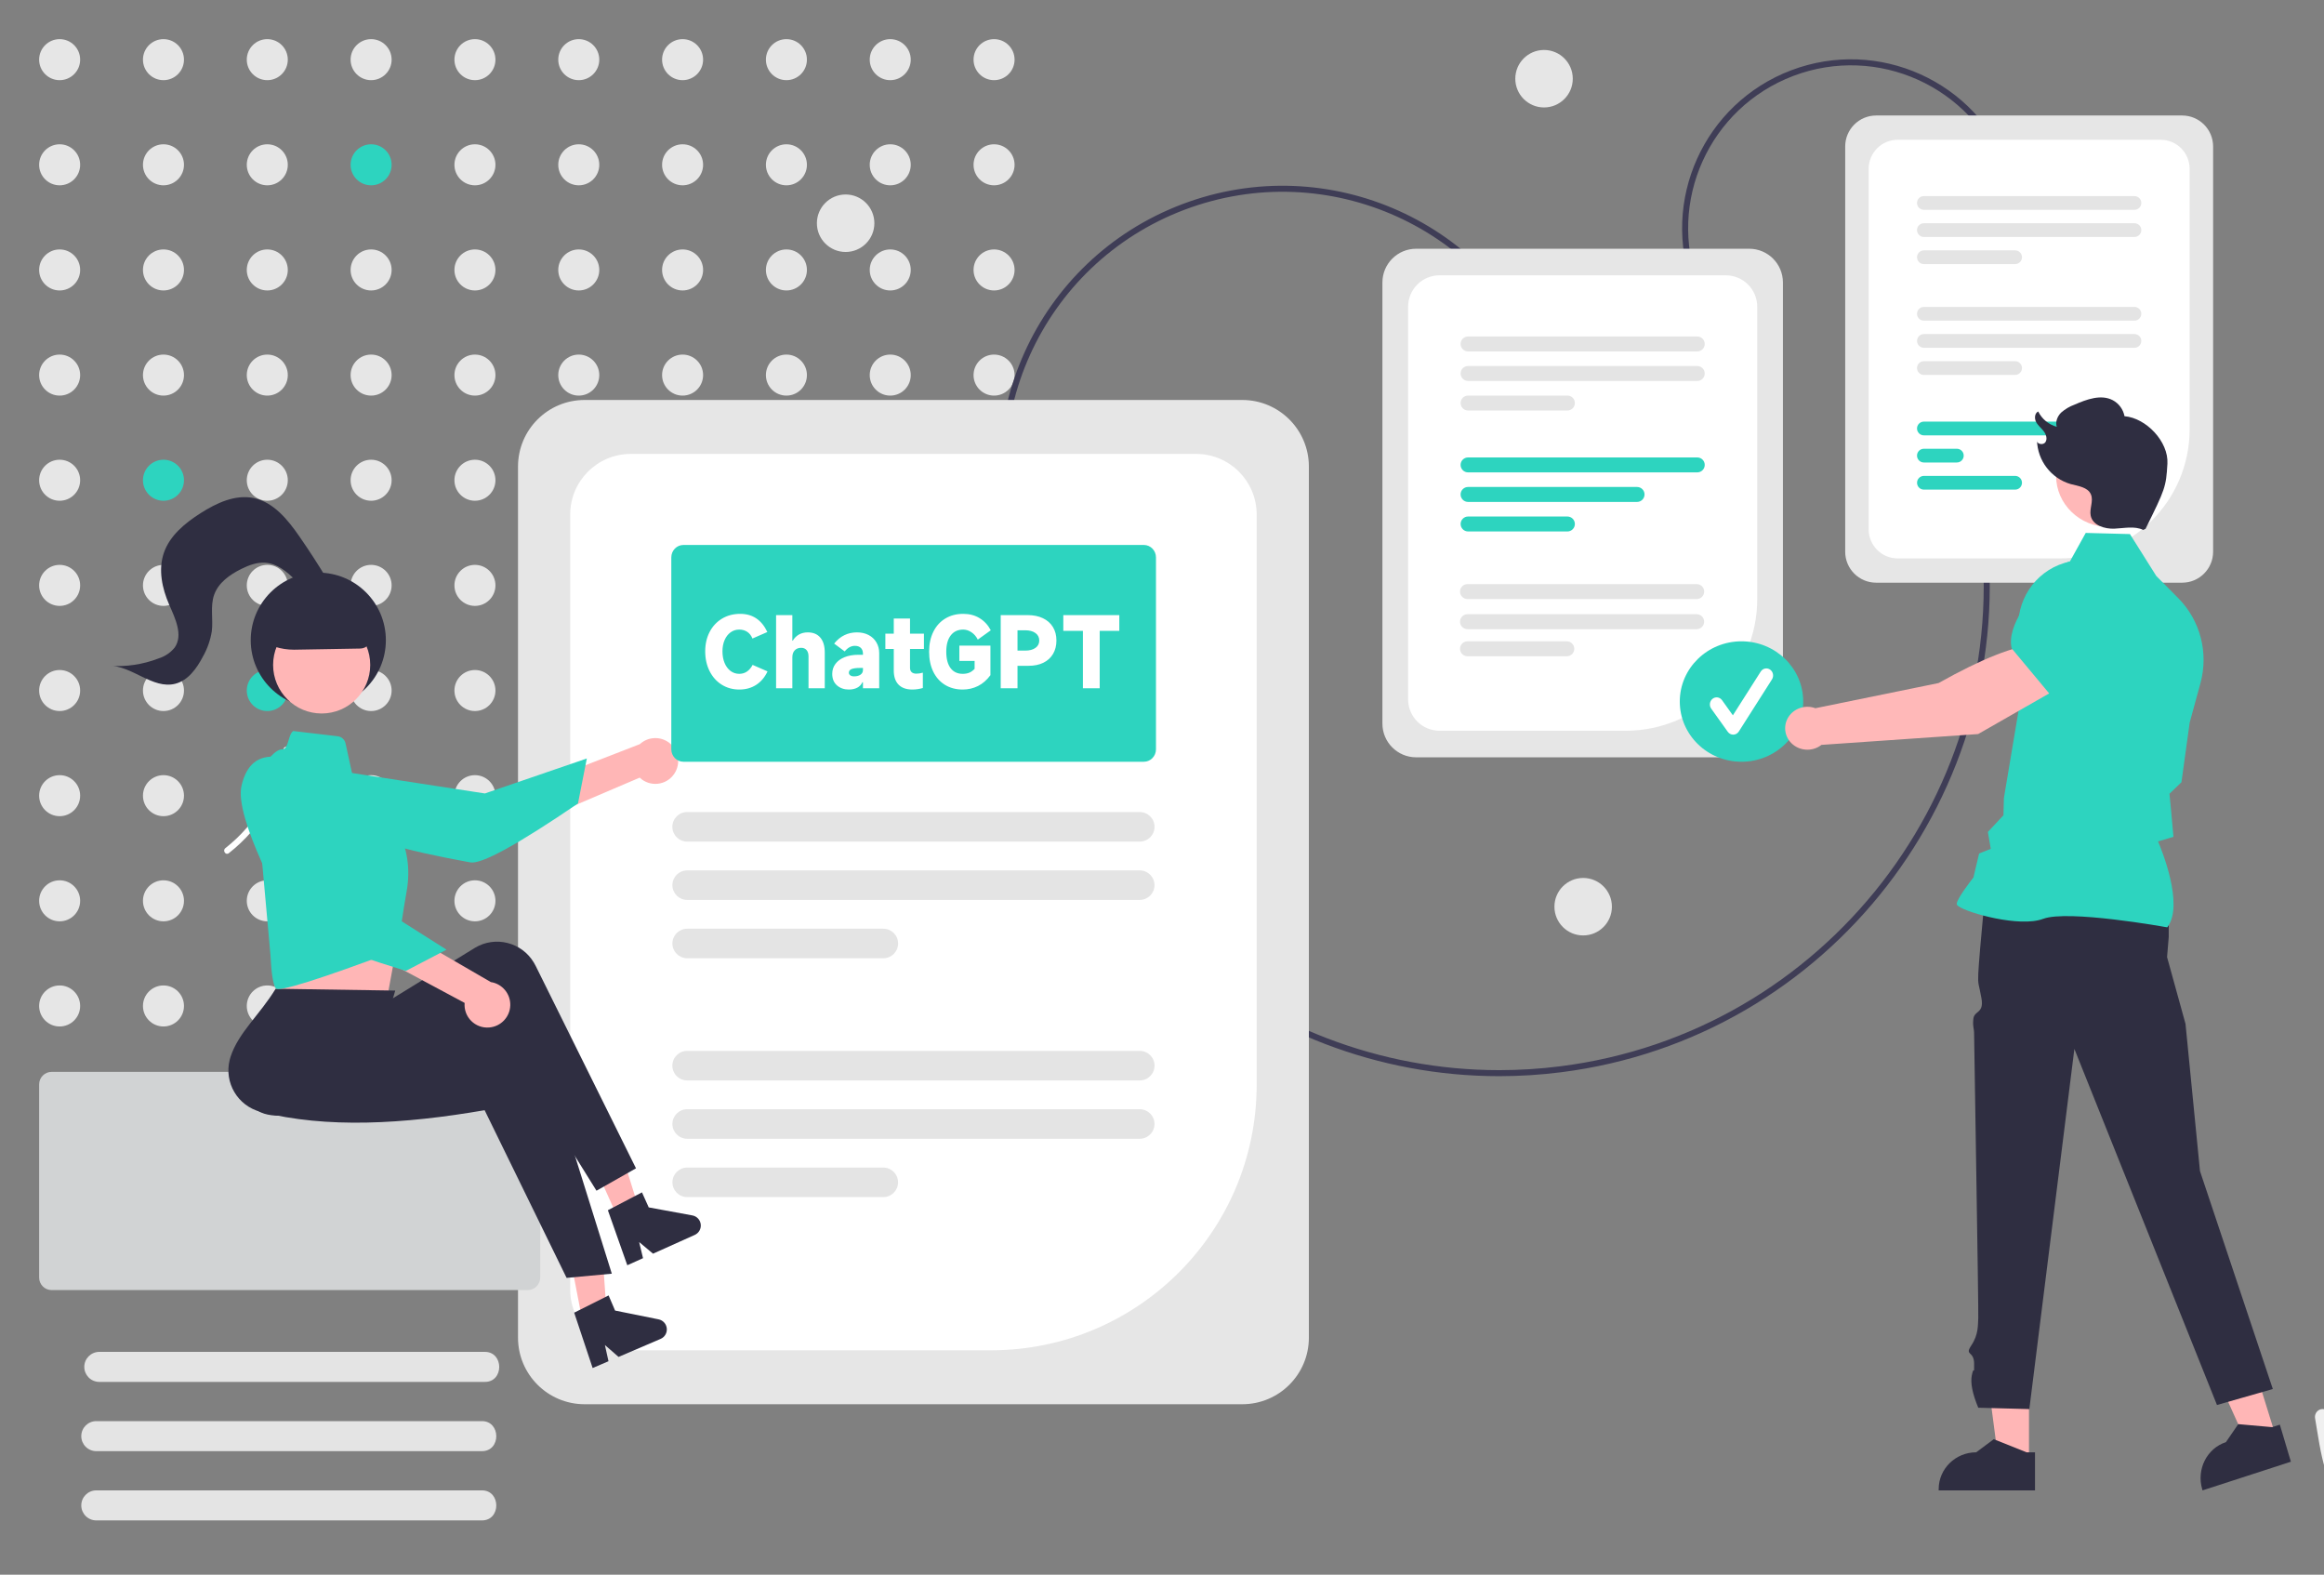 <svg xmlns="http://www.w3.org/2000/svg" xmlns:xlink="http://www.w3.org/1999/xlink" fill="none" version="1.1" width="772" height="523" viewBox="0 0 772 523"><rect x="0" y="0" width="772" height="523" fill="#808080" stroke="none"/><defs><clipPath id="master_svg0_464_0542"><rect x="0" y="0" width="772" height="523" rx="0"/></clipPath></defs><g clip-path="url(#master_svg0_464_0542)"><g style="mix-blend-mode:passthrough"><g><ellipse cx="19.813" cy="19.813" rx="6.813" ry="6.813" fill="#E6E6E6" fill-opacity="1"/></g><g><ellipse cx="54.302" cy="19.813" rx="6.813" ry="6.813" fill="#E6E6E6" fill-opacity="1"/></g><g><ellipse cx="88.79" cy="19.813" rx="6.813" ry="6.813" fill="#E6E6E6" fill-opacity="1"/></g><g><ellipse cx="123.28" cy="19.813" rx="6.813" ry="6.813" fill="#E6E6E6" fill-opacity="1"/></g><g><ellipse cx="157.768" cy="19.813" rx="6.813" ry="6.813" fill="#E6E6E6" fill-opacity="1"/></g><g><ellipse cx="192.259" cy="19.813" rx="6.813" ry="6.813" fill="#E6E6E6" fill-opacity="1"/></g><g><ellipse cx="226.747" cy="19.813" rx="6.813" ry="6.813" fill="#E6E6E6" fill-opacity="1"/></g><g><ellipse cx="261.235" cy="19.813" rx="6.813" ry="6.813" fill="#E6E6E6" fill-opacity="1"/></g><g><ellipse cx="295.725" cy="19.813" rx="6.813" ry="6.813" fill="#E6E6E6" fill-opacity="1"/></g><g><ellipse cx="330.214" cy="19.813" rx="6.813" ry="6.813" fill="#E6E6E6" fill-opacity="1"/></g><g><ellipse cx="19.813" cy="54.736" rx="6.813" ry="6.813" fill="#E6E6E6" fill-opacity="1"/></g><g><ellipse cx="54.302" cy="54.736" rx="6.813" ry="6.813" fill="#E6E6E6" fill-opacity="1"/></g><g><ellipse cx="88.79" cy="54.736" rx="6.813" ry="6.813" fill="#E6E6E6" fill-opacity="1"/></g><g><ellipse cx="123.28" cy="54.736" rx="6.813" ry="6.813" fill="#2DD4BF" fill-opacity="1"/></g><g><ellipse cx="157.768" cy="54.736" rx="6.813" ry="6.813" fill="#E6E6E6" fill-opacity="1"/></g><g><ellipse cx="192.259" cy="54.736" rx="6.813" ry="6.813" fill="#E6E6E6" fill-opacity="1"/></g><g><ellipse cx="226.747" cy="54.736" rx="6.813" ry="6.813" fill="#E6E6E6" fill-opacity="1"/></g><g><ellipse cx="261.235" cy="54.736" rx="6.813" ry="6.813" fill="#E6E6E6" fill-opacity="1"/></g><g><ellipse cx="295.725" cy="54.736" rx="6.813" ry="6.813" fill="#E6E6E6" fill-opacity="1"/></g><g><ellipse cx="330.214" cy="54.736" rx="6.813" ry="6.813" fill="#E6E6E6" fill-opacity="1"/></g><g><ellipse cx="19.813" cy="89.658" rx="6.813" ry="6.813" fill="#E6E6E6" fill-opacity="1"/></g><g><ellipse cx="54.302" cy="89.658" rx="6.813" ry="6.813" fill="#E6E6E6" fill-opacity="1"/></g><g><ellipse cx="88.79" cy="89.658" rx="6.813" ry="6.813" fill="#E6E6E6" fill-opacity="1"/></g><g><ellipse cx="123.28" cy="89.658" rx="6.813" ry="6.813" fill="#E6E6E6" fill-opacity="1"/></g><g><ellipse cx="157.768" cy="89.658" rx="6.813" ry="6.813" fill="#E6E6E6" fill-opacity="1"/></g><g><ellipse cx="192.259" cy="89.658" rx="6.813" ry="6.813" fill="#E6E6E6" fill-opacity="1"/></g><g><ellipse cx="226.747" cy="89.658" rx="6.813" ry="6.813" fill="#E6E6E6" fill-opacity="1"/></g><g><ellipse cx="261.235" cy="89.658" rx="6.813" ry="6.813" fill="#E6E6E6" fill-opacity="1"/></g><g><ellipse cx="295.725" cy="89.658" rx="6.813" ry="6.813" fill="#E6E6E6" fill-opacity="1"/></g><g><ellipse cx="330.214" cy="89.658" rx="6.813" ry="6.813" fill="#E6E6E6" fill-opacity="1"/></g><g><ellipse cx="19.813" cy="124.58" rx="6.813" ry="6.813" fill="#E6E6E6" fill-opacity="1"/></g><g><ellipse cx="54.302" cy="124.58" rx="6.813" ry="6.813" fill="#E6E6E6" fill-opacity="1"/></g><g><ellipse cx="88.79" cy="124.58" rx="6.813" ry="6.813" fill="#E6E6E6" fill-opacity="1"/></g><g><ellipse cx="123.28" cy="124.58" rx="6.813" ry="6.813" fill="#E6E6E6" fill-opacity="1"/></g><g><ellipse cx="157.768" cy="124.58" rx="6.813" ry="6.813" fill="#E6E6E6" fill-opacity="1"/></g><g><ellipse cx="192.259" cy="124.58" rx="6.813" ry="6.813" fill="#E6E6E6" fill-opacity="1"/></g><g><ellipse cx="226.747" cy="124.58" rx="6.813" ry="6.813" fill="#E6E6E6" fill-opacity="1"/></g><g><ellipse cx="261.235" cy="124.58" rx="6.813" ry="6.813" fill="#E6E6E6" fill-opacity="1"/></g><g><ellipse cx="295.725" cy="124.58" rx="6.813" ry="6.813" fill="#E6E6E6" fill-opacity="1"/></g><g><ellipse cx="330.214" cy="124.58" rx="6.813" ry="6.813" fill="#E6E6E6" fill-opacity="1"/></g><g><ellipse cx="19.813" cy="159.502" rx="6.813" ry="6.813" fill="#E6E6E6" fill-opacity="1"/></g><g><ellipse cx="54.302" cy="159.502" rx="6.813" ry="6.813" fill="#2DD4BF" fill-opacity="1"/></g><g><ellipse cx="88.79" cy="159.502" rx="6.813" ry="6.813" fill="#E6E6E6" fill-opacity="1"/></g><g><ellipse cx="123.28" cy="159.502" rx="6.813" ry="6.813" fill="#E6E6E6" fill-opacity="1"/></g><g><ellipse cx="157.768" cy="159.502" rx="6.813" ry="6.813" fill="#E6E6E6" fill-opacity="1"/></g><g><ellipse cx="192.259" cy="159.502" rx="6.813" ry="6.813" fill="#E6E6E6" fill-opacity="1"/></g><g><ellipse cx="226.747" cy="159.502" rx="6.813" ry="6.813" fill="#E6E6E6" fill-opacity="1"/></g><g><ellipse cx="261.235" cy="159.502" rx="6.813" ry="6.813" fill="#E6E6E6" fill-opacity="1"/></g><g><ellipse cx="295.725" cy="159.502" rx="6.813" ry="6.813" fill="#E6E6E6" fill-opacity="1"/></g><g><ellipse cx="330.214" cy="159.502" rx="6.813" ry="6.813" fill="#E6E6E6" fill-opacity="1"/></g><g><ellipse cx="19.813" cy="194.424" rx="6.813" ry="6.813" fill="#E6E6E6" fill-opacity="1"/></g><g><ellipse cx="54.302" cy="194.424" rx="6.813" ry="6.813" fill="#E6E6E6" fill-opacity="1"/></g><g><ellipse cx="88.79" cy="194.424" rx="6.813" ry="6.813" fill="#E6E6E6" fill-opacity="1"/></g><g><ellipse cx="123.28" cy="194.424" rx="6.813" ry="6.813" fill="#E6E6E6" fill-opacity="1"/></g><g><ellipse cx="157.768" cy="194.424" rx="6.813" ry="6.813" fill="#E6E6E6" fill-opacity="1"/></g><g><ellipse cx="192.259" cy="194.424" rx="6.813" ry="6.813" fill="#E6E6E6" fill-opacity="1"/></g><g><ellipse cx="226.747" cy="194.424" rx="6.813" ry="6.813" fill="#E6E6E6" fill-opacity="1"/></g><g><ellipse cx="261.235" cy="194.424" rx="6.813" ry="6.813" fill="#E6E6E6" fill-opacity="1"/></g><g><ellipse cx="295.725" cy="194.424" rx="6.813" ry="6.813" fill="#E6E6E6" fill-opacity="1"/></g><g><ellipse cx="330.214" cy="194.424" rx="6.813" ry="6.813" fill="#E6E6E6" fill-opacity="1"/></g><g><ellipse cx="19.813" cy="229.346" rx="6.813" ry="6.813" fill="#E6E6E6" fill-opacity="1"/></g><g><ellipse cx="54.302" cy="229.346" rx="6.813" ry="6.813" fill="#E6E6E6" fill-opacity="1"/></g><g><ellipse cx="88.79" cy="229.346" rx="6.813" ry="6.813" fill="#2DD4BF" fill-opacity="1"/></g><g><ellipse cx="123.28" cy="229.346" rx="6.813" ry="6.813" fill="#E6E6E6" fill-opacity="1"/></g><g><ellipse cx="157.768" cy="229.346" rx="6.813" ry="6.813" fill="#E6E6E6" fill-opacity="1"/></g><g><ellipse cx="192.259" cy="229.346" rx="6.813" ry="6.813" fill="#E6E6E6" fill-opacity="1"/></g><g><ellipse cx="226.747" cy="229.346" rx="6.813" ry="6.813" fill="#E6E6E6" fill-opacity="1"/></g><g><ellipse cx="261.235" cy="229.346" rx="6.813" ry="6.813" fill="#E6E6E6" fill-opacity="1"/></g><g><ellipse cx="295.725" cy="229.346" rx="6.813" ry="6.813" fill="#E6E6E6" fill-opacity="1"/></g><g><ellipse cx="330.214" cy="229.346" rx="6.813" ry="6.813" fill="#E6E6E6" fill-opacity="1"/></g><g><ellipse cx="19.813" cy="264.267" rx="6.813" ry="6.813" fill="#E6E6E6" fill-opacity="1"/></g><g><ellipse cx="54.302" cy="264.267" rx="6.813" ry="6.813" fill="#E6E6E6" fill-opacity="1"/></g><g><ellipse cx="88.79" cy="264.267" rx="6.813" ry="6.813" fill="#E6E6E6" fill-opacity="1"/></g><g><ellipse cx="123.28" cy="264.267" rx="6.813" ry="6.813" fill="#E6E6E6" fill-opacity="1"/></g><g><ellipse cx="157.768" cy="264.267" rx="6.813" ry="6.813" fill="#E6E6E6" fill-opacity="1"/></g><g><ellipse cx="192.259" cy="264.267" rx="6.813" ry="6.813" fill="#E6E6E6" fill-opacity="1"/></g><g><ellipse cx="226.747" cy="264.267" rx="6.813" ry="6.813" fill="#E6E6E6" fill-opacity="1"/></g><g><ellipse cx="261.235" cy="264.267" rx="6.813" ry="6.813" fill="#E6E6E6" fill-opacity="1"/></g><g><ellipse cx="295.725" cy="264.267" rx="6.813" ry="6.813" fill="#E6E6E6" fill-opacity="1"/></g><g><ellipse cx="330.214" cy="264.267" rx="6.813" ry="6.813" fill="#E6E6E6" fill-opacity="1"/></g><g><ellipse cx="19.813" cy="299.19" rx="6.813" ry="6.813" fill="#E6E6E6" fill-opacity="1"/></g><g><ellipse cx="54.302" cy="299.19" rx="6.813" ry="6.813" fill="#E6E6E6" fill-opacity="1"/></g><g><ellipse cx="88.79" cy="299.19" rx="6.813" ry="6.813" fill="#E6E6E6" fill-opacity="1"/></g><g><ellipse cx="123.28" cy="299.19" rx="6.813" ry="6.813" fill="#E6E6E6" fill-opacity="1"/></g><g><ellipse cx="157.768" cy="299.19" rx="6.813" ry="6.813" fill="#E6E6E6" fill-opacity="1"/></g><g><ellipse cx="192.259" cy="299.19" rx="6.813" ry="6.813" fill="#E6E6E6" fill-opacity="1"/></g><g><ellipse cx="226.747" cy="299.19" rx="6.813" ry="6.813" fill="#E6E6E6" fill-opacity="1"/></g><g><ellipse cx="261.235" cy="299.19" rx="6.813" ry="6.813" fill="#E6E6E6" fill-opacity="1"/></g><g><ellipse cx="295.725" cy="299.19" rx="6.813" ry="6.813" fill="#E6E6E6" fill-opacity="1"/></g><g><ellipse cx="330.214" cy="299.19" rx="6.813" ry="6.813" fill="#E6E6E6" fill-opacity="1"/></g><g><ellipse cx="19.813" cy="334.112" rx="6.813" ry="6.813" fill="#E6E6E6" fill-opacity="1"/></g><g><ellipse cx="54.302" cy="334.112" rx="6.813" ry="6.813" fill="#E6E6E6" fill-opacity="1"/></g><g><ellipse cx="88.79" cy="334.112" rx="6.813" ry="6.813" fill="#E6E6E6" fill-opacity="1"/></g><g><ellipse cx="123.28" cy="334.112" rx="6.813" ry="6.813" fill="#E6E6E6" fill-opacity="1"/></g><g><ellipse cx="157.768" cy="334.112" rx="6.813" ry="6.813" fill="#E6E6E6" fill-opacity="1"/></g><g><ellipse cx="192.259" cy="334.112" rx="6.813" ry="6.813" fill="#E6E6E6" fill-opacity="1"/></g><g><ellipse cx="226.747" cy="334.112" rx="6.813" ry="6.813" fill="#E6E6E6" fill-opacity="1"/></g><g><ellipse cx="261.235" cy="334.112" rx="6.813" ry="6.813" fill="#E6E6E6" fill-opacity="1"/></g><g><ellipse cx="295.725" cy="334.112" rx="6.813" ry="6.813" fill="#E6E6E6" fill-opacity="1"/></g><g><ellipse cx="330.214" cy="334.112" rx="6.813" ry="6.813" fill="#E6E6E6" fill-opacity="1"/></g></g><g><path d="M498.005,357.431C417.231,357.435,346.953,297.179,336.57,214.994L338.555,214.743C348.809,295.914,418.231,355.427,498.007,355.431C504.785,355.431,511.556,355.004,518.28,354.152C606.266,343.037,668.804,262.413,657.689,174.427L659.674,174.176C670.927,263.255,607.611,344.884,518.531,356.136C511.705,356.999,504.85,357.431,498.005,357.431Z" fill="#3F3D56" fill-opacity="1"/></g><g><path d="M562.416,95.638C551.457,66.666,566.059,34.296,595.031,23.336C624.003,12.377,656.373,26.979,667.332,55.951L665.461,56.659C654.893,28.72,623.677,14.639,595.739,25.207C567.8,35.776,553.719,66.992,564.287,94.93L562.416,95.638Z" fill="#3F3D56" fill-opacity="1"/></g><g><path d="M724.889,193.53L623.224,193.53C617.551,193.523,612.954,188.926,612.947,183.253L612.947,48.637C612.954,42.964,617.551,38.367,623.224,38.36L724.889,38.36C730.562,38.367,735.159,42.964,735.166,48.637L735.166,183.253C735.159,188.926,730.562,193.523,724.889,193.53Z" fill="#E6E6E6" fill-opacity="1"/></g><g><path d="M684.497,185.465L630.371,185.465C625.058,185.459,620.752,181.154,620.746,175.841L620.746,56.05C620.752,50.737,625.058,46.432,630.371,46.426L717.744,46.426C723.057,46.432,727.362,50.737,727.368,56.05L727.368,142.594C727.341,166.26,708.163,185.438,684.497,185.465Z" fill="#FFFFFF" fill-opacity="1"/></g><g><path d="M709.026,106.498L639.086,106.498C637.826,106.498,636.805,105.476,636.805,104.217C636.805,102.957,637.826,101.936,639.086,101.936L709.026,101.936C710.286,101.936,711.307,102.957,711.307,104.217C711.307,105.476,710.286,106.498,709.026,106.498Z" fill="#E4E4E4" fill-opacity="1"/></g><g><path d="M709.027,115.511L639.087,115.511C637.83,115.507,636.814,114.487,636.814,113.23C636.814,111.974,637.83,110.954,639.087,110.949L709.027,110.949C710.287,110.949,711.308,111.97,711.308,113.23C711.308,114.49,710.287,115.511,709.027,115.511Z" fill="#E4E4E4" fill-opacity="1"/></g><g><path d="M669.403,124.525L639.086,124.525C637.826,124.525,636.805,123.504,636.805,122.244C636.805,120.984,637.826,119.963,639.086,119.963L669.403,119.963C670.66,119.968,671.675,120.988,671.675,122.244C671.675,123.5,670.66,124.52,669.403,124.525Z" fill="#E4E4E4" fill-opacity="1"/></g><g><path d="M709.026,69.69L639.086,69.69C637.826,69.69,636.805,68.669,636.805,67.409C636.805,66.149,637.826,65.128,639.086,65.128L709.026,65.128C710.286,65.128,711.307,66.149,711.307,67.409C711.307,68.669,710.286,69.69,709.026,69.69Z" fill="#E4E4E4" fill-opacity="1"/></g><g><path d="M709.026,78.704L639.086,78.704C637.826,78.704,636.805,77.683,636.805,76.423C636.805,75.163,637.826,74.142,639.086,74.142L709.026,74.142C710.286,74.142,711.307,75.163,711.307,76.423C711.307,77.683,710.286,78.704,709.026,78.704Z" fill="#E4E4E4" fill-opacity="1"/></g><g><path d="M669.404,87.716L639.087,87.716C637.83,87.712,636.814,86.692,636.814,85.435C636.814,84.179,637.83,83.159,639.087,83.154L669.404,83.154C670.661,83.159,671.676,84.179,671.676,85.435C671.676,86.692,670.661,87.712,669.404,87.716Z" fill="#E4E4E4" fill-opacity="1"/></g><g><path d="M709.026,144.594L639.086,144.594C637.826,144.594,636.805,143.573,636.805,142.313C636.805,141.053,637.826,140.032,639.086,140.032L709.026,140.032C710.286,140.032,711.307,141.053,711.307,142.313C711.307,143.573,710.286,144.594,709.026,144.594Z" fill="#2DD4BF" fill-opacity="1"/></g><g><path d="M650.026,153.607L639.086,153.607C637.826,153.607,636.805,152.586,636.805,151.326C636.805,150.066,637.826,149.045,639.086,149.045L650.026,149.045C651.29,149.04,652.316,150.063,652.316,151.326C652.316,152.589,651.29,153.612,650.026,153.607Z" fill="#2DD4BF" fill-opacity="1"/></g><g><path d="M669.404,162.621L639.087,162.621C637.83,162.616,636.814,161.596,636.814,160.34C636.814,159.083,637.83,158.063,639.087,158.059L669.404,158.059C670.66,158.064,671.676,159.083,671.676,160.34C671.676,161.596,670.66,162.616,669.404,162.621Z" fill="#2DD4BF" fill-opacity="1"/></g><g><path d="M338.086,189.017C319.712,140.444,344.193,86.173,392.766,67.799C441.339,49.425,495.611,73.906,513.984,122.479L512.113,123.187C494.13,75.648,441.014,51.687,393.474,69.67C345.935,87.653,321.974,140.77,339.957,188.309L338.086,189.017Z" fill="#3F3D56" fill-opacity="1"/></g><g><ellipse cx="512.907" cy="26.141" rx="9.546" ry="9.546" fill="#E6E6E6" fill-opacity="1"/></g><g><ellipse cx="525.907" cy="301.141" rx="9.546" ry="9.546" fill="#E6E6E6" fill-opacity="1"/></g><g><ellipse cx="280.907" cy="74.141" rx="9.546" ry="9.546" fill="#E6E6E6" fill-opacity="1"/></g><g><path d="M412.699,466.388L194.166,466.388C181.972,466.374,172.09,456.492,172.076,444.298L172.076,154.935C172.09,142.741,181.972,132.859,194.166,132.845L412.699,132.845C424.894,132.859,434.776,142.741,434.79,154.935L434.79,444.298C434.776,456.492,424.894,466.375,412.699,466.388Z" fill="#E6E6E6" fill-opacity="1"/></g><g><path d="M329.292,448.477L209.528,448.477C198.424,448.464,189.427,439.466,189.414,428.363L189.414,170.87C189.427,159.766,198.425,150.768,209.528,150.756L397.338,150.756C408.442,150.768,417.44,159.766,417.452,170.87L417.452,360.317C417.397,408.984,377.959,448.422,329.292,448.477Z" fill="#FFFFFF" fill-opacity="1"/></g><g><path d="M378.604,200.19L228.264,200.19C225.557,200.19,223.361,197.995,223.361,195.287C223.361,192.579,225.557,190.384,228.264,190.384L378.604,190.384C381.312,190.384,383.507,192.579,383.507,195.287C383.507,197.995,381.312,200.19,378.604,200.19Z" fill="#2DD4BF" fill-opacity="1"/></g><g><path d="M378.604,219.564L228.265,219.564C225.557,219.564,223.361,217.369,223.361,214.661C223.361,211.953,225.557,209.758,228.265,209.758L378.604,209.758C381.312,209.758,383.507,211.953,383.507,214.661C383.507,217.369,381.312,219.564,378.604,219.564Z" fill="#2DD4BF" fill-opacity="1"/></g><g><path d="M293.433,238.938L228.265,238.938C225.557,238.938,223.361,236.743,223.361,234.035C223.361,231.327,225.557,229.132,228.265,229.132L293.433,229.132C296.141,229.132,298.337,231.327,298.337,234.035C298.337,236.743,296.141,238.938,293.433,238.938Z" fill="#2DD4BF" fill-opacity="1"/></g><g><path d="M378.604,279.516L228.264,279.516C225.551,279.524,223.348,277.326,223.348,274.613C223.348,271.9,225.551,269.702,228.264,269.71L378.604,269.71C381.318,269.702,383.521,271.9,383.521,274.613C383.521,277.326,381.318,279.524,378.604,279.516Z" fill="#E4E4E4" fill-opacity="1"/></g><g><path d="M378.604,298.891L228.265,298.891C225.557,298.891,223.361,296.695,223.361,293.987C223.361,291.279,225.557,289.084,228.265,289.084L378.604,289.084C381.312,289.084,383.507,291.279,383.507,293.987C383.507,296.695,381.312,298.891,378.604,298.891Z" fill="#E4E4E4" fill-opacity="1"/></g><g><path d="M293.433,318.266L228.265,318.266C225.557,318.266,223.361,316.07,223.361,313.362C223.361,310.654,225.557,308.459,228.265,308.459L293.433,308.459C296.141,308.459,298.337,310.654,298.337,313.362C298.337,316.07,296.141,318.266,293.433,318.266Z" fill="#E4E4E4" fill-opacity="1"/></g><g><path d="M378.604,358.843L228.264,358.843C225.551,358.851,223.348,356.653,223.348,353.94C223.348,351.227,225.551,349.03,228.264,349.037L378.604,349.037C381.318,349.03,383.521,351.227,383.521,353.94C383.521,356.653,381.318,358.851,378.604,358.843Z" fill="#E4E4E4" fill-opacity="1"/></g><g><path d="M378.604,378.217L228.265,378.217C225.557,378.217,223.361,376.021,223.361,373.313C223.361,370.605,225.557,368.41,228.265,368.41L378.604,368.41C381.312,368.41,383.507,370.605,383.507,373.313C383.507,376.021,381.312,378.217,378.604,378.217Z" fill="#E4E4E4" fill-opacity="1"/></g><g><path d="M293.432,397.592L228.263,397.592C225.56,397.584,223.373,395.391,223.373,392.688C223.373,389.986,225.56,387.793,228.263,387.785L293.432,387.785C296.134,387.793,298.321,389.986,298.321,392.688C298.321,395.391,296.134,397.584,293.432,397.592Z" fill="#E4E4E4" fill-opacity="1"/></g><g><path d="M581.076,251.529L470.406,251.529C464.23,251.522,459.226,246.518,459.219,240.342L459.219,93.803C459.226,87.628,464.23,82.623,470.406,82.616L581.076,82.616C587.251,82.623,592.256,87.628,592.263,93.803L592.263,240.342C592.256,246.518,587.251,251.522,581.076,251.529Z" fill="#E6E6E6" fill-opacity="1"/></g><g><path d="M540.049,242.706L478.185,242.706C472.426,242.699,467.759,238.032,467.752,232.273L467.752,101.874C467.758,96.114,472.425,91.447,478.185,91.44L573.296,91.44C579.055,91.447,583.723,96.114,583.729,101.874L583.729,199.026C583.702,223.139,564.161,242.678,540.049,242.706Z" fill="#FFFFFF" fill-opacity="1"/></g><g><path d="M563.808,116.722L487.672,116.722C486.301,116.722,485.189,115.61,485.189,114.239C485.189,112.868,486.301,111.756,487.672,111.756L563.808,111.756C565.179,111.756,566.291,112.868,566.291,114.239C566.291,115.61,565.179,116.722,563.808,116.722Z" fill="#E4E4E4" fill-opacity="1"/></g><g><path d="M563.809,126.533L487.674,126.533C486.305,126.529,485.197,125.418,485.197,124.05C485.197,122.681,486.305,121.57,487.674,121.566L563.809,121.566C565.178,121.57,566.285,122.681,566.285,124.05C566.285,125.418,565.178,126.529,563.809,126.533Z" fill="#E4E4E4" fill-opacity="1"/></g><g><path d="M520.676,136.345L487.674,136.345C486.305,136.341,485.197,135.231,485.197,133.862C485.197,132.493,486.305,131.383,487.674,131.379L520.676,131.379C522.045,131.383,523.153,132.493,523.153,133.862C523.153,135.231,522.045,136.341,520.676,136.345Z" fill="#E4E4E4" fill-opacity="1"/></g><g><path d="M563.618,198.966L487.483,198.966C486.112,198.966,485,197.854,485,196.483C485,195.112,486.112,194,487.483,194L563.618,194C564.99,194,566.101,195.112,566.101,196.483C566.101,197.854,564.99,198.966,563.618,198.966Z" fill="#E4E4E4" fill-opacity="1"/></g><g><path d="M563.612,208.966L487.476,208.966C486.108,208.962,485,207.852,485,206.483C485,205.114,486.108,204.004,487.476,204L563.612,204C564.98,204.004,566.088,205.114,566.088,206.483C566.088,207.852,564.98,208.962,563.612,208.966Z" fill="#E4E4E4" fill-opacity="1"/></g><g><path d="M520.479,217.966L487.476,217.966C486.108,217.962,485,216.852,485,215.483C485,214.114,486.108,213.004,487.476,213L520.479,213C521.848,213.004,522.955,214.114,522.955,215.483C522.955,216.852,521.848,217.962,520.479,217.966Z" fill="#E4E4E4" fill-opacity="1"/></g><g><path d="M563.808,156.894L487.672,156.894C486.301,156.894,485.189,155.782,485.189,154.411C485.189,153.039,486.301,151.928,487.672,151.928L563.808,151.928C565.179,151.928,566.291,153.039,566.291,154.411C566.291,155.782,565.179,156.894,563.808,156.894Z" fill="#2DD4BF" fill-opacity="1"/></g><g><path d="M543.808,166.706L487.673,166.706C486.301,166.706,485.189,165.594,485.189,164.222C485.189,162.851,486.301,161.739,487.673,161.739L543.808,161.739C545.179,161.739,546.291,162.851,546.291,164.222C546.291,165.594,545.179,166.706,543.808,166.706Z" fill="#2DD4BF" fill-opacity="1"/></g><g><path d="M520.676,176.517L487.673,176.517C486.305,176.512,485.199,175.402,485.199,174.034C485.199,172.666,486.305,171.556,487.673,171.551L520.676,171.551C522.043,171.556,523.149,172.666,523.149,174.034C523.149,175.402,522.043,176.512,520.676,176.517Z" fill="#2DD4BF" fill-opacity="1"/></g><g><path d="M74.864,281.697C85.214,273.556,92.116,261.813,94.193,248.809C94.398,247.52,96.387,247.906,96.182,249.193C93.996,262.721,86.788,274.927,75.999,283.375C74.97,284.18,73.84,282.497,74.864,281.697Z" fill="#FFFFFF" fill-opacity="1"/></g><g><path d="M71.889,170.634C76.806,172.239,82.2,171.263,86.244,168.038C87.262,167.221,88.39,168.905,87.379,169.717C82.897,173.257,76.951,174.346,71.505,172.624C70.967,172.502,70.615,171.982,70.703,171.437C70.811,170.889,71.341,170.531,71.889,170.634Z" fill="#FFFFFF" fill-opacity="1"/></g><g><ellipse cx="105.734" cy="212.633" rx="22.445" ry="22.445" fill="#2F2E41" fill-opacity="1"/></g><g><path d="M175.296,428.48L17.157,428.48C14.862,428.477,13.003,426.617,13,424.323L13,360.157C13.003,357.862,14.862,356.003,17.157,356L175.296,356C177.591,356.003,179.45,357.862,179.453,360.157L179.453,424.323C179.45,426.617,177.591,428.477,175.296,428.48Z" fill="#D1D3D4" fill-opacity="1"/></g><g><path d="M160.988,458.976L32.964,458.976C30.219,458.963,28,456.734,28,453.989C28,451.243,30.219,449.014,32.964,449.001L160.988,449.001C167.421,448.911,167.485,459.067,160.988,458.976Z" fill="#E4E4E4" fill-opacity="1"/></g><g><path d="M160.012,481.976L31.988,481.976C29.233,481.976,27,479.743,27,476.989C27,474.234,29.233,472.001,31.988,472.001L160.012,472.001C166.444,471.911,166.509,482.067,160.012,481.976Z" fill="#E4E4E4" fill-opacity="1"/></g><g><path d="M160.012,504.976L31.988,504.976C29.233,504.976,27,502.743,27,499.989C27,497.234,29.233,495.001,31.988,495.001L160.012,495.001C166.444,494.911,166.509,505.067,160.012,504.976Z" fill="#E4E4E4" fill-opacity="1"/></g><g><path d="M224.004,256.959C221.415,260.884,215.907,261.514,212.498,258.276L156.463,282.195L157.937,268.326L212.545,247.154C215.374,244.545,219.706,244.465,222.63,246.966C225.553,249.468,226.144,253.761,224.004,256.959Z" fill="#FFB6B6" fill-opacity="1"/></g><g><path d="M109.948,255.67Q103.02,262.399,109.895,271.059C116.771,279.718,150.766,285.349,156.218,286.42Q161.67,287.492,191.997,266.863L194.934,251.918L161.083,263.532L109.948,255.67Z" fill="#2DD4BF" fill-opacity="1"/></g><g><path d="M91.342,306.726L91.887,317.091Q90.277,326.273,91.602,328.254Q92.916,330.226,128.78,330.475Q131.15,317.7,133.191,306.519L91.342,306.726Z" fill="#FFB6B6" fill-opacity="1"/></g><g><path d="M194.456,443.778L201.954,442.264L199.808,411.978L188.742,414.214L194.456,443.778Z" fill="#FFB6B6" fill-opacity="1"/></g><g><path d="M205.198,404.365L212.168,401.231L203.126,372.254L192.838,376.881L205.198,404.365Z" fill="#FFB6B6" fill-opacity="1"/></g><g><path d="M211.269,388.038L198.144,395.47L165.776,343.457C143.053,358.765,120.833,366.096,98.434,370.008C90.861,371.357,83.139,370.673,81.685,362.965Q81.583,362.425,81.523,361.878C80.629,353.459,91.102,342.667,92.433,332.366L121.096,330.645L124.63,335.177L157.778,314.798C164.548,310.726,173.34,312.948,177.361,319.749Q177.69,320.29,177.971,320.858L211.269,388.038Z" fill="#2F2E41" fill-opacity="1"/></g><g><path d="M203.235,423.029L188.217,424.425L160.987,368.735C133.986,373.379,108.512,374.867,86.478,369.249C78.951,367.262,74.415,359.599,76.293,352.044Q76.421,351.509,76.59,350.986C79.227,342.94,86.13,337.248,91.569,328.398L131.293,329.002L126.856,344.311L165.446,339.317C173.291,338.38,180.397,344.012,181.276,351.864Q181.354,352.492,181.377,353.126L203.235,423.029Z" fill="#2F2E41" fill-opacity="1"/></g><g><ellipse cx="106.853" cy="220.841" rx="16.13" ry="16.13" fill="#FFB6B6" fill-opacity="1"/></g><g><path d="M97.397,242.795L112.187,244.535C113.466,244.685,114.508,245.63,114.783,246.888L117.135,257.651L131.797,274.918Q137.062,284.79,135.088,295.978Q133.114,307.166,132.246,315.48Q92.915,330.227,91.598,328.252Q90.282,326.278,89.855,317.31L84.59,258.736Q90.513,248.863,93.804,248.863C95.928,248.792,95.655,244.012,97.397,242.795Z" fill="#2DD4BF" fill-opacity="1"/></g><g><ellipse cx="132.646" cy="314.575" rx="3.755" ry="4.506" fill="#2DD4BF" fill-opacity="1"/></g><g><path d="M190.736,435.98L202.167,430.251L204.322,435.277L218.777,438.199C220.242,438.495,221.345,439.71,221.498,441.197C221.652,442.684,220.82,444.098,219.446,444.687L205.48,450.673L200.941,446.734L202.132,452.108L196.866,454.366L190.736,435.98Z" fill="#2F2E41" fill-opacity="1"/></g><g><path d="M201.926,401.954L213.254,396.025L215.497,401.013L230.001,403.68C231.471,403.95,232.595,405.145,232.775,406.629C232.954,408.114,232.148,409.542,230.784,410.155L216.925,416.386L212.318,412.527L213.604,417.88L208.378,420.229L201.926,401.954Z" fill="#2F2E41" fill-opacity="1"/></g><g><path d="M97.636,215.782C93.375,215.789,89.216,214.477,85.73,212.025L85.613,211.944L85.613,211.802C85.623,203.219,92.578,196.264,101.161,196.254L107.708,196.254C116.29,196.264,123.246,203.219,123.256,211.802C123.246,213.764,121.676,215.361,119.715,215.404L98.004,215.779C97.882,215.781,97.759,215.782,97.636,215.782Z" fill="#2F2E41" fill-opacity="1"/></g><g><path d="M379.98,253L227.02,253C224.801,252.997,223.003,251.15,223,248.871L223,185.129C223.003,182.85,224.801,181.003,227.02,181L379.98,181C382.199,181.003,383.997,182.85,384,185.129L384,248.871C383.997,251.15,382.199,252.997,379.98,253Z" fill="#2DD4BF" fill-opacity="1"/></g><g><path d="M162.564,341.254C157.882,341.687,153.947,337.783,154.343,333.098L100.641,304.319L112.387,296.799L163.052,326.181C166.857,326.758,169.628,330.089,169.504,333.934C169.379,337.78,166.398,340.925,162.564,341.254Z" fill="#FFB6B6" fill-opacity="1"/></g><g><path d="M92.26,251.434Q82.677,250.234,80.217,261.014C77.757,271.793,94.617,301.845,97.189,306.77Q99.762,311.695,134.822,322.467L148.323,315.415L118.094,296.257L92.26,251.434Z" fill="#2DD4BF" fill-opacity="1"/></g><g><path d="M109.35,198.658C110.86,196.807,109.68,194.066,108.442,192.024Q104.188,185.005,99.512,178.254C95.617,172.63,90.897,166.75,84.19,165.402C78.073,164.172,71.91,167.079,66.648,170.431C61.474,173.727,56.378,177.878,54.409,183.687C52.525,189.247,53.848,195.421,56.193,200.803C58.201,205.412,60.903,210.924,58.039,215.057C56.668,216.755,54.825,218.009,52.743,218.661C47.454,220.716,41.77,221.554,36.113,221.115C43.88,221.031,50.679,229.007,58.209,227.099C62.478,226.017,65.322,222.036,67.369,218.136C68.866,215.516,69.878,212.648,70.358,209.67C70.855,205.629,69.779,201.378,71.138,197.54C72.552,193.546,76.31,190.874,80.104,188.988C82.622,187.735,85.368,186.689,88.173,186.901C96.124,187.503,100.242,197.29,107.787,199.87" fill="#2F2E41" fill-opacity="1"/></g><g><ellipse cx="578.5" cy="233" rx="20.5" ry="20" fill="#2DD4BF" fill-opacity="1"/></g><g><path d="M575.747,244C575.04,244,574.375,243.652,573.952,243.06L568.449,235.374C567.705,234.335,567.906,232.862,568.898,232.083C569.889,231.304,571.295,231.515,572.039,232.553L575.639,237.581L584.886,223.052C585.572,221.968,586.967,221.674,588.001,222.395C589.034,223.116,589.311,224.58,588.619,225.66L577.614,242.953C577.21,243.588,576.537,243.978,575.809,243.999C575.788,244,575.767,244,575.747,244Z" fill="#FFFFFF" fill-opacity="1"/></g><g><path d="M673.998,485L663.835,484.999L659,448L674,448.001L673.998,485Z" fill="#FFB6B6" fill-opacity="1"/></g><g><path d="M673.207,482.359L662.61,478.122L662.307,478L656.456,482.359C649.576,482.361,644,487.842,644,494.602L644,495L676,495L676,482.359L673.207,482.359Z" fill="#2F2E41" fill-opacity="1"/></g><g><path d="M756,477.093L746.652,480L731,445.291L744.797,441L756,477.093Z" fill="#FFB6B6" fill-opacity="1"/></g><g><path d="M754.774,474.002L743.829,473.029L743.515,473L739.414,478.985C733.106,481.032,729.582,488.028,731.542,494.613L731.657,495L761,485.481L757.335,473.172L754.774,474.002Z" fill="#2F2E41" fill-opacity="1"/></g><g><path d="M716.459,294L720.418,305.185L720.418,311.231L719.867,317.88L725.996,340.055L730.804,388.953L755,461.337L736.447,466.644L689.079,348.375L674.117,468L657.151,467.55Q654.248,460.579,655.012,456.789C655.775,452.999,655.775,457.547,655.775,452.999C655.775,448.451,652.466,450.427,654.884,446.786C657.302,443.145,657.001,439.958,657.151,437.761C657.302,435.565,655.775,346.877,655.775,343.845C655.775,340.813,655.246,341.477,655.511,338.491C655.775,335.506,659.13,336.734,658.216,331.572C657.302,326.41,657.001,327.312,657.151,323.45Q657.302,319.588,659.405,296.942L716.459,294Z" fill="#2F2E41" fill-opacity="1"/></g><g><path d="M680,233.598L697.139,239L697.204,238.989C703.583,237.928,708.876,227.584,712.193,219.094C714.458,213.282,711.803,206.722,706.117,204.084C701.981,202.198,697.125,202.806,693.59,205.653L684.789,212.793L680,233.598Z" fill="#2DD4BF" fill-opacity="1"/></g><g><path d="M719.933,308L720.036,307.861C725.533,300.458,718.014,282.124,716.877,279.465L721.989,277.927L721.098,268.044L720.669,263.638L724.644,259.805L724.657,259.707L727.39,239.956L730.967,226.883C733.712,216.821,730.897,206.038,723.604,198.677L716.293,191.306L707.533,177.385L692.847,177L687.566,186.526C677.431,188.626,670.224,197.782,670.439,208.283L670.937,233.643L665.667,265.063L665.519,270.771L660.347,276.313L661.303,281.916L657.434,283.481L655.541,291.442C654.818,292.361,650.044,298.488,650,300.197C649.994,300.453,650.174,300.706,650.567,300.991C653.657,303.236,670.93,308.101,678.704,305.176C686.984,302.064,719.437,307.91,719.764,307.969L719.933,308Z" fill="#2DD4BF" fill-opacity="1"/></g><g><path d="M684,228.426L676.492,214Q665.595,214.717,643.967,226.861L603.046,235.224C599.694,233.982,595.901,235.241,594.054,238.208C592.207,241.176,592.838,244.994,595.552,247.26C598.266,249.526,602.277,249.585,605.061,247.4L657.116,243.804L684,228.426Z" fill="#FFB8B8" fill-opacity="1"/></g><g><path d="M681.285,231L700.202,216.142L703.535,203.451C704.852,198.363,703.322,192.926,699.59,189.425C694.412,184.634,686.608,184.9,681.734,190.034C674.615,197.543,666.495,208.02,668.239,215.285L668.257,215.359L681.285,231Z" fill="#2DD4BF" fill-opacity="1"/></g><g><ellipse cx="700.5" cy="158" rx="17.5" ry="17" fill="#FFB8B8" fill-opacity="1"/></g><g><path d="M711.943,176C709.012,174.618,705.589,175.458,702.353,175.586C699.117,175.714,695.196,174.489,694.51,171.312C694.002,168.963,695.528,166.389,694.566,164.188C693.518,161.787,690.37,161.446,687.847,160.774C681.354,158.89,676.827,153,676.661,146.218C676.486,147.53,678.721,147.961,679.456,146.862C680.19,145.763,679.684,144.242,678.875,143.197C678.065,142.153,676.972,141.319,676.361,140.146C675.751,138.973,675.869,137.232,677.062,136.667C678.298,139.172,680.543,141.025,683.229,141.76C682.687,140.106,683.454,138.247,684.688,137.023C686,135.877,687.51,134.984,689.145,134.389C693.184,132.631,697.901,130.882,701.813,132.91C703.859,133.991,705.301,135.95,705.729,138.231C712.965,138.845,720.395,146.713,719.984,153.991C719.54,161.825,719.217,162.459,712.719,175.643" fill="#2F2E41" fill-opacity="1"/></g><g><path d="M799.444,495L775.212,495L775.108,494.802C774.798,494.214,774.499,493.591,774.219,492.951C771.723,487.36,770.668,480.966,769.738,475.324L769.037,471.072C768.863,470.018,769.317,468.96,770.185,468.396C771.053,467.831,772.161,467.874,772.987,468.503Q778.511,472.709,784.039,476.906C785.434,477.968,787.028,479.198,788.554,480.527C788.701,479.778,788.856,479.028,789.01,478.288C789.227,477.242,790.028,476.439,791.035,476.257C792.043,476.075,793.055,476.55,793.595,477.458L796.431,482.224C798.498,485.704,800.323,489.134,799.952,492.833C799.953,492.878,799.95,492.923,799.942,492.967C799.867,493.575,799.73,494.172,799.53,494.748L799.444,495Z" fill="#F0F0F0" fill-opacity="1"/></g><g><path d="M254.963,222.99Q253.606,225.9,251.193,227.463Q248.781,229.016,245.598,229.016Q242.326,229.016,239.748,227.404Q237.17,225.783,235.715,222.893Q234.26,219.992,234.26,216.33Q234.26,212.727,235.725,209.894Q237.199,207.062,239.836,205.471Q242.482,203.879,245.9,203.879Q252.053,203.879,254.904,209.914L249.953,212.072Q249.348,210.598,248.225,209.856Q247.102,209.103,245.568,209.103Q243.947,209.103,242.668,210.031Q241.398,210.959,240.695,212.6Q239.992,214.231,239.992,216.33Q239.992,218.488,240.695,220.188Q241.398,221.877,242.668,222.844Q243.947,223.801,245.568,223.801Q248.42,223.801,250.012,220.832L254.963,222.99ZM257.805,228.596L257.805,204.299L263.205,204.299L263.205,212.785L263.352,212.785Q264.133,211.467,265.393,210.754Q266.652,210.031,268.332,210.031Q271.037,210.031,272.502,211.769Q273.977,213.508,273.977,216.721L273.977,228.596L268.576,228.596L268.576,217.981Q268.576,216.662,267.932,215.91Q267.287,215.158,266.144,215.158Q264.797,215.158,263.996,215.998Q263.205,216.838,263.205,218.312L263.205,228.596L257.805,228.596ZM281.984,229.016Q279.611,229.016,278.029,227.639Q276.457,226.262,276.457,223.801Q276.457,221.935,277.522,220.5Q278.586,219.065,280.549,218.273Q282.522,217.473,285.1,217.473L286.662,217.473L286.662,217.141Q286.662,215.852,285.949,215.178Q285.246,214.504,283.957,214.504Q282.102,214.504,280.598,216.359L277.092,213.752Q280.09,210.031,284.68,210.031Q286.867,210.031,288.527,210.9Q290.197,211.769,291.125,213.352Q292.062,214.924,292.062,216.965L292.062,228.596L286.662,228.596L286.662,226.594L286.477,226.594Q285.94,227.785,284.768,228.4Q283.596,229.016,281.984,229.016ZM283.723,224.641Q285.041,224.641,285.852,224.074Q286.662,223.498,286.662,222.541L286.662,221.848L285.637,221.848Q283.81,221.848,282.893,222.209Q281.984,222.57,281.984,223.44Q281.984,223.947,282.443,224.299Q282.912,224.641,283.723,224.641ZM306.916,215.549L302.297,215.549L302.297,221.848Q302.297,222.746,302.834,223.244Q303.371,223.742,304.367,223.742Q305.441,223.742,306.555,223.41L306.555,228.508Q304.816,229.016,303.049,229.016Q300.07,229.016,298.478,227.385Q296.897,225.754,296.897,222.688L296.897,215.549L294.103,215.549L294.103,210.451L296.897,210.451L296.897,205.441L302.297,205.441L302.297,210.451L306.916,210.451L306.916,215.549ZM319.973,209.103Q317.307,209.103,315.822,211.037Q314.338,212.971,314.338,216.447Q314.338,219.992,315.764,221.897Q317.19,223.801,319.797,223.801Q321.027,223.801,321.955,223.43Q322.883,223.049,323.752,222.15L323.752,219.514L318.684,219.514L318.684,214.435L329.006,214.435L329.006,224.25Q327.209,226.682,324.865,227.853Q322.522,229.016,319.797,229.016Q316.467,229.016,313.928,227.473Q311.398,225.93,310.012,223.078Q308.635,220.227,308.635,216.447Q308.635,212.668,310.041,209.826Q311.457,206.975,314.016,205.432Q316.584,203.879,319.973,203.879Q323.098,203.879,325.432,205.324Q327.775,206.76,329.123,209.338L324.807,212.434Q324.055,210.9,322.717,210.002Q321.389,209.103,319.973,209.103ZM341.389,204.299Q344.299,204.299,346.438,205.324Q348.586,206.34,349.758,208.244Q350.93,210.148,350.93,212.727Q350.93,215.275,349.807,217.19Q348.684,219.094,346.594,220.119Q344.514,221.135,341.691,221.135L338,221.135L338,228.596L332.424,228.596L332.424,204.299L341.389,204.299ZM340.549,216.086Q342.707,216.086,343.967,215.188Q345.227,214.289,345.227,212.727Q345.227,211.174,343.967,210.256Q342.707,209.338,340.549,209.338L338,209.338L338,216.086L340.549,216.086ZM365.305,228.596L359.729,228.596L359.729,209.523L353.215,209.523L353.215,204.299L371.818,204.299L371.818,209.523L365.305,209.523L365.305,228.596Z" fill="#FFFFFF" fill-opacity="1"/></g></g></svg>